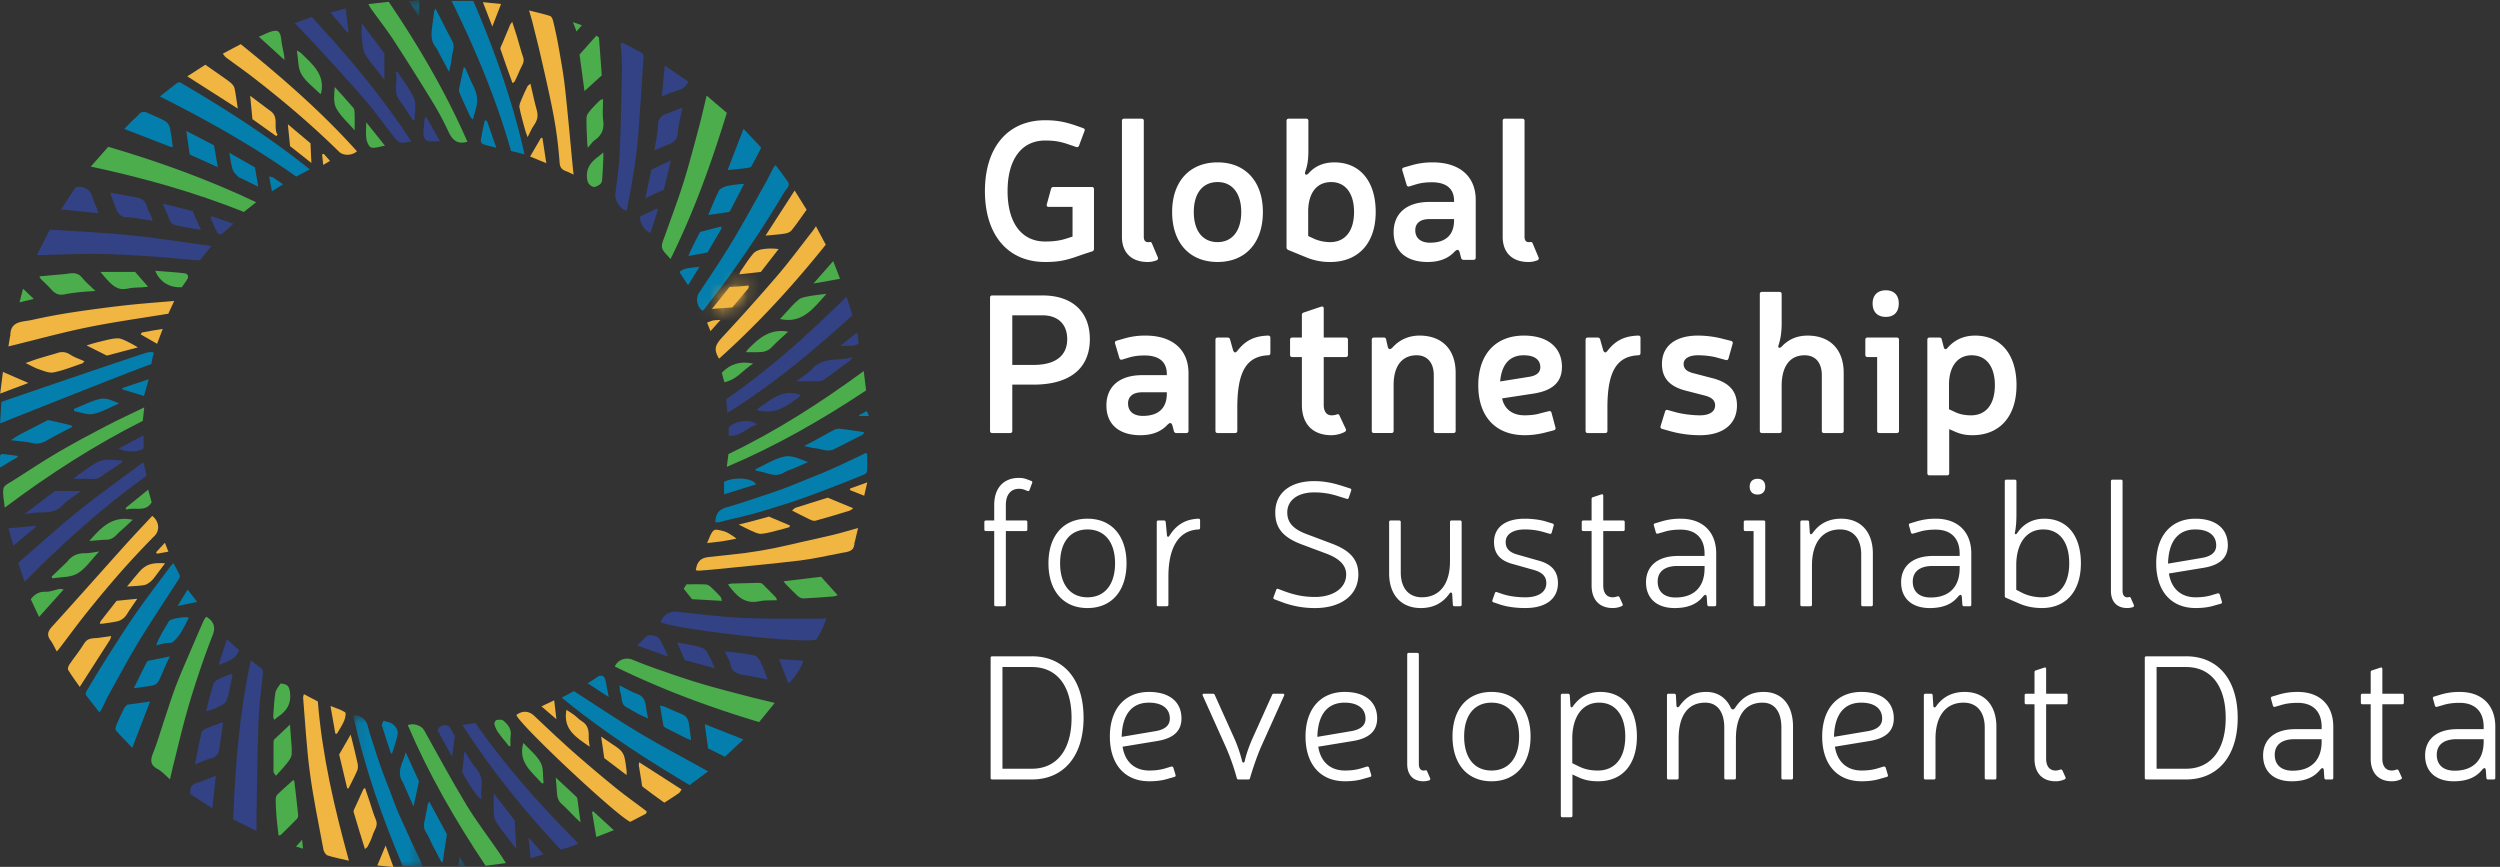 <svg xmlns="http://www.w3.org/2000/svg" xmlns:xlink="http://www.w3.org/1999/xlink" width="199" height="69" viewBox="0 0 199 69">
    <rect x="0" y="0" width="199" height="69" fill="#333333" stroke="none"/>
    <defs>
        <path id="a" d="M2.883.745c-.229.018-.459.026-.807.044L.672 2.536l1.616-.115A509 509 0 0 0 3.59.876V.672c-.247.026-.476.055-.707.073z"/>
        <path id="c" d="M.546.948h1V2.19h-1z"/>
        <path id="e" d="M.108.883h5.538V13H.108z"/>
        <path id="g" d="M.495.12h1V1h-1z"/>
    </defs>
    <g fill="none" fill-rule="evenodd">
        <path fill="#324285" d="M3.969 18.278l-1.036 2.02c.25 0 .412.001.573-.002 1.422-.032 2.843-.104 4.264-.087 1.41.017 2.82.107 4.229.198 1.228.08 2.452.207 3.678.31.09.006.224.007.27-.046.268-.31.516-.639.868-1.083-2.201-.302-4.277-.644-6.366-.857-2.112-.216-4.238-.302-6.48-.453M20.697 53.114c-.241-.149-.454-.345-.727-.557-.922 4.208-1.236 8.386-1.412 12.67l1.857.914c0-.423-.005-.732 0-1.042.048-2.536.07-5.074.158-7.61.042-1.217.189-2.43.33-3.642.035-.3.107-.54-.206-.733"/>
        <path fill="#4CAD4D" d="M55.69 9.917a169.973 169.973 0 0 1-1.008 3.7 47.634 47.634 0 0 1-.744 2.318c-.32.928-.668 1.848-.99 2.775-.114.33-.312.7-.247 1.005.066.313.406.568.671.905 1.867-3.76 3.251-7.632 4.483-11.637L56.247 7.61c-.204.85-.366 1.582-.557 2.306"/>
        <path fill="#F1B541" d="M24.19 55.254c-.031.138-.068.212-.062.282.17 1.99.273 3.99.539 5.969.274 2.054.7 4.088 1.08 6.127.033.175.186.414.334.463.52.17 1.063.267 1.693.416-1.144-4.156-2.122-8.316-2.474-12.673-.341-.181-.706-.372-1.11-.584"/>
        <path fill="#047FAD" d="M14.125 6.579l-1.397 1.1c3.826 1.919 7.46 3.972 10.85 6.376l1.087-.573c-3.289-2.618-6.754-4.842-10.347-6.933l-.193.03M13.805 44.83c-.11.116-.183.179-.24.254-.908 1.227-1.842 2.439-2.715 3.692-.82 1.175-1.583 2.389-2.352 3.597-.56.879-1.094 1.776-1.63 2.67-.045.076-.063.226-.02.287.338.454.694.896 1.069 1.373.074-.108.134-.18.175-.26.206-.406.39-.824.61-1.221.779-1.402 1.529-2.82 2.364-4.188 1.022-1.676 2.12-3.307 3.179-4.962.05-.078.09-.213.058-.287-.143-.31-.314-.61-.498-.955M61.744 13.14c-.088.106-.159.169-.2.248-.193.364-.365.741-.567 1.1-.9 1.6-1.775 3.216-2.723 4.789-.83 1.379-1.739 2.713-2.628 4.057-.269.406-.144 1.124.3 1.399.04-.034.093-.066.127-.111.665-.871 1.35-1.73 1.986-2.621a110.188 110.188 0 0 0 2.37-3.462 83.021 83.021 0 0 0 2.037-3.273c.14-.236.501-.462.25-.824-.296-.424-.61-.836-.952-1.302M45.684 55.017l-.971.515c3.215 2.633 6.585 4.826 10.184 6.96.44-.329.95-.706 1.468-1.09-1.876-1.045-3.688-1.997-5.442-3.045-1.77-1.06-3.48-2.215-5.239-3.34"/>
        <path fill="#4CAD4D" d="M37.095 64.017c-1.167-1.93-2.232-3.922-3.337-5.89-.216-.383-.855-.593-1.298-.406 1.677 3.937 3.812 7.621 6.193 11.191l1.622-.21c-.202-.31-.387-.603-.583-.889-.87-1.263-1.806-2.485-2.597-3.796M7.228 13.26c4.213.905 8.237 2.033 12.183 3.609l.979-.77c-3.83-1.821-7.737-3.228-11.773-4.413L7.228 13.26"/>
        <path fill="#324285" d="M49.557 3.405c-.043-.02-.11.005-.145.008.035.73.11 1.437.096 2.142-.04 2.234-.086 4.468-.186 6.7-.048 1.068-.21 2.131-.344 3.194-.062.497.388 1.207.884 1.317.014-.019.038-.038.042-.06.207-1.155.44-2.307.612-3.467.144-.958.245-1.923.318-2.888.15-1.948.27-3.899.391-5.85.006-.095-.049-.243-.122-.284-.508-.284-1.027-.548-1.546-.812"/>
        <path fill="#4CAD4D" d="M16.414 49.092c-.074.114-.166.225-.222.352-.318.719-.631 1.442-.939 2.167-.417.977-.852 1.949-1.233 2.94-.341.89-.622 1.803-.925 2.706-.294.876-.545 1.77-.887 2.626-.229.573-.302.99.345 1.335.35.186.624.514.977.816.111-.471.196-.854.291-1.234.327-1.305.636-2.615.993-3.912.298-1.078.634-2.147.988-3.208a59.604 59.604 0 0 1 1.131-3.132c.236-.597.106-1.105-.519-1.456"/>
        <path fill="#F1B541" d="M12.12 41.063c-.7.754-1.412 1.498-2.1 2.263-1.966 2.188-3.915 4.394-5.893 6.572-.347.381-.398.683-.094 1.092.185.252.311.548.49.87.11-.133.171-.202.227-.275.74-.968 1.458-1.954 2.222-2.903a91.073 91.073 0 0 1 2.697-3.218 72.6 72.6 0 0 1 2.644-2.82c.392-.397.403-1.102-.194-1.58M19.165 3.514c-.477.254-.938.497-1.43.757.093.112.159.23.256.303.69.514 1.4 1.006 2.082 1.532 2.413 1.86 4.735 3.827 6.907 5.965.34.336 1.03.334 1.434-.028-2.817-3.141-5.988-5.896-9.25-8.528"/>
        <path fill="#4CAD4D" d="M29.325.327c.08.142.138.266.215.375.609.849 1.255 1.673 1.825 2.547a205.267 205.267 0 0 1 3.154 5.01c.438.718.825 1.471 1.184 2.232.348.735.77 1.005 1.502.793C35.484 7.345 33.33 3.664 30.94.142l-1.615.185"/>
        <path fill="#324285" d="M57.804 31.782l.1 1.082c3.633-2.26 6.857-4.951 9.948-7.771l-.464-1.486c-3.036 3.01-6.158 5.8-9.584 8.175M59.155 49.185c-1.772-.082-3.537-.31-5.302-.49a1.184 1.184 0 0 0-1.263.82c.85.534 11.674 1.808 12.412 1.371.172-.31.335-.569.464-.845.117-.249.198-.513.316-.83-.261.022-.372.04-.484.04-2.048-.015-4.1.028-6.143-.066"/>
        <path fill="#F1B541" d="M5.67 24.876a48.507 48.507 0 0 0-3.158.598c-.728.161-1.693.057-1.689 1.238 0 .025-.02.048-.025.074l-.128.79c2.16-.528 4.218-1.096 6.304-1.523 2.104-.429 4.235-.72 6.425-1.083.121-.26.281-.61.47-1.015-1.366.12-2.627.206-3.88.348-1.444.163-2.884.353-4.319.573"/>
        <path fill="#4CAD4D" d="M55.849 54.432a71.734 71.734 0 0 1-3.095-1.018 38.775 38.775 0 0 1-2.418-.907c-.497-.209-1.162-.004-1.396.547 3.701 1.815 7.55 3.245 11.488 4.424l1.242-1.526c-.814-.199-1.519-.36-2.218-.543-1.204-.317-2.41-.625-3.603-.977"/>
        <path fill="#F1B541" d="M64.685 18.39c-.928 1.182-1.82 2.396-2.796 3.537a170.23 170.23 0 0 1-4.355 4.872c-.625.677-.741 1.005-.297 1.752 3.105-2.78 5.897-5.83 8.494-9.075l-.781-1.466c-.138.198-.196.293-.265.38M48.96 62.673a108.872 108.872 0 0 1-3.344-2.831c-1.057-.934-2.078-1.907-3.106-2.873-.41-.387-.918-.421-1.402-.058.137.67 7.948 8.008 9.06 8.508l1.247-.646c.01-.02.036-.08.075-.17-.079-.065-.138-.115-.199-.16-.778-.59-1.576-1.154-2.33-1.77"/>
        <path fill="#324285" d="M6.233 40.678c-1.647 1.327-3.207 2.76-4.784 4.129l.51 1.505c3.068-3.127 6.257-5.962 9.71-8.447-.09-.383-.164-.692-.253-1.079-1.809 1.352-3.54 2.57-5.183 3.892"/>
        <path fill="#F1B541" d="M44.964 6.909c-.125-1.12-.336-2.232-.53-3.344a32.402 32.402 0 0 0-.412-1.918c-.033-.14-.127-.34-.238-.375-.503-.163-1.023-.276-1.67-.442.11.381.195.649.263.922.25 1.001.507 2.001.733 3.008.345 1.529.705 3.056.985 4.597.217 1.186.363 2.39.451 3.593.032.442.23.576.561.696.164.058.318.144.554.253-.03-.252-.045-.362-.056-.472-.21-2.173-.399-4.348-.64-6.518"/>
        <path fill="#324285" d="M36.8 57.701c2.319 3.633 4.99 6.897 7.83 9.933.337-.099.553-.156.764-.228.205-.07.406-.157.65-.255-2.98-3.005-5.767-6.104-8.2-9.593l-1.043.143"/>
        <path fill="#F1B541" d="M64.099 43.077c-.833.187-1.661.393-2.496.56-.745.148-1.495.277-2.248.376-.994.13-1.994.217-2.99.333-.603.07-.901.388-.977 1.047.087.011.175.037.262.032.319-.019.638-.042.957-.075 2.356-.239 4.715-.452 7.064-.733 1.112-.133 2.206-.398 3.309-.603.48-.09 1.032-.09 1.03-.8 0-.024.026-.046.03-.072.085-.354.167-.709.263-1.116-.667.187-1.273.372-1.89.525-.767.189-1.543.351-2.314.526"/>
        <path fill="#047FAD" d="M35.947.074c1.91 3.881 3.57 7.838 4.731 11.942l1.072.268c-.948-4.265-2.39-8.263-4.072-12.21h-1.73zM68.908 36.062c-.26.126-.456.225-.656.317-.7.33-1.393.663-2.098.976-.594.264-1.2.501-1.802.746-.643.261-1.282.53-1.932.772-.693.255-1.393.492-2.095.722-.823.274-1.645.553-2.48.787-.603.17-.887.488-.903 1.19.096 0 .195.014.286-.004.195-.039.385-.098.578-.145.729-.178 1.464-.337 2.187-.538.87-.242 1.732-.514 2.594-.786a39.356 39.356 0 0 0 1.666-.568c.83-.304 1.656-.619 2.48-.939a79.922 79.922 0 0 0 2.045-.819c.1-.042.232-.16.237-.25.024-.455.01-.912.01-1.408l-.117-.053M11.853 28.034l-.129.026c-.308.06-11.46 3.861-11.599 3.934a.053.053 0 0 0-.02.044L.01 33.7c.29-.114 11.681-4.658 11.952-4.679l.09-.063a5.68 5.68 0 0 1 .197-.852c-.119-.134-.266-.057-.395-.072"/>
        <path fill="#4CAD4D" d="M4.703 35.953c-1.25.732-2.462 1.531-3.683 2.313-.275.174-.692.363-.742.607-.091.439.046.927.099 1.536 3.541-2.662 7.15-4.973 10.989-6.91l.116-1.07c-1.077.523-2.053.97-3.003 1.465-1.27.664-2.54 1.334-3.776 2.059"/>
        <path fill="#324285" d="M23.466 1.838c.604.636 1.144 1.184 1.66 1.751 1.33 1.462 2.676 2.91 3.965 4.407.817.95 1.537 1.983 2.313 2.967.13.165.312.353.499.39.238.046.504-.05.839-.095-2.323-3.567-5.031-6.783-7.925-9.904l-1.351.484"/>
        <path fill="#4CAD4D" d="M57.984 36.143l-.13 1.02c3.975-1.684 7.59-3.766 11.085-6.085l-.185-1.54c-3.475 2.54-6.997 4.8-10.77 6.605"/>
        <path fill="#F1B541" d="M6.707 51.209c-.359.588-.801 1.123-1.19 1.693-.078.116-.146.333-.09.426.266.442.575.855.92 1.35l.247-.383c.715-1.111 1.43-2.222 2.14-3.336.062-.097.082-.218.123-.33-.422.06-.744.115-1.067.15-.402.045-.81-.02-1.083.43"/>
        <path fill="#047FAD" d="M13.118 9.624c-.435-.243-.905-.423-1.36-.632-.267-.124-.502-.137-.711.123-.124.154-.291.272-.432.411-.235.231-.464.467-.727.734l3.703 1.434.166-.018c-.081-.54-.13-1.056-.25-1.555a.868.868 0 0 0-.39-.497M9.871 56.396c-.217.431-.419.87-.604 1.313-.055.13-.104.351-.037.428.397.462.828.894 1.3 1.39l1.414-3.685-1.821.255c-.045.052-.181.16-.252.3"/>
        <path fill="#4CAD4D" d="M23.357 62.08c-.44.397-.87.77-1.276 1.165-.09.088-.135.263-.134.397.005.458.027.917.064 1.374.04.487.105.974.163 1.497.088-.034.164-.04.206-.08.42-.411.84-.826 1.248-1.248a.396.396 0 0 0 .106-.278c-.088-.886-.19-1.77-.294-2.653-.008-.068-.06-.13-.083-.174"/>
        <path fill="#F1B541" d="M60.935 18.756c.593-.059 1.073-.086 1.546-.163.19-.029.42-.119.533-.26.414-.519.785-1.072 1.193-1.638l-.953-1.53-2.319 3.591M18.396 6.616c-.238-.206-.503-.378-.761-.561-.425-.3-.852-.596-1.29-.902l-1.435.923 4.019 2.57c-.095-.618-.155-1.12-.257-1.612-.032-.153-.153-.311-.276-.418M50.849 60.925c.068.433.138.865.213 1.297.025.142.017.343.107.413.555.434 1.133.839 1.71 1.258.414-.268.798-.5 1.162-.76.106-.073.158-.224.207-.297-1.167-.75-2.243-1.44-3.368-2.16-.02.15-.039.2-.031.249M63.336 40.416c-.11.036-.195.15-.287.226.524.265.954.494 1.394.7.143.068.33.146.466.108.914-.25 1.822-.527 2.728-.804.092-.028.166-.11.28-.19l-2.031-.84c-.897.28-1.726.533-2.55.8M41.153 2.919c-.11-.367-.234-.73-.38-1.183-.093.129-.142.177-.166.234-.209.493-.415.986-.618 1.482-.063.154-.19.34-.148.467.291.889.62 1.767.954 2.698.048-.038.15-.082.187-.157.153-.307.29-.624.426-.94.133-.307.372-.574.235-.966-.188-.536-.324-1.091-.49-1.635M29.43 63.828l-.372-1.108c-.075.052-.116.065-.128.09-.217.467-.434.936-.644 1.407-.06.138-.168.307-.134.427.275.961.58 1.913.897 2.94.084-.077.182-.13.222-.21.144-.294.302-.589.394-.9.118-.398.464-.739.255-1.225-.198-.459-.33-.944-.49-1.421"/>
        <path fill="#047FAD" d="M57.918 13.54c.51-.053.956-.092 1.399-.151.169-.022.419-.034.483-.14.294-.486.535-1.004.79-1.501l-1.406-1.493-1.266 3.286M5.627 33.847a85.534 85.534 0 0 0-1.737-.395.29.29 0 0 0-.173.036c-.731.374-1.461.747-2.187 1.129-.195.103-.372.237-.657.422.679.087 1.202.104 1.698.231.488.126.855-.031 1.255-.263.617-.36 1.26-.675 1.947-1.036-.04-.033-.084-.109-.146-.124"/>
        <path fill="#324285" d="M11.68 16.405c-.128-.507-.496-.635-.927-.713l-1.967-.357c.078.24.136.48.233.706.236.55.301 1.263 1.153 1.26a3.82 3.82 0 0 1 .593.053c.44.066.878.143 1.368.224-.02-.12-.019-.194-.046-.255-.136-.307-.326-.598-.407-.918M60.123 52.2c-.585-.162-1.203-.208-1.81-.29-.184-.024-.37-.022-.608-.034.17.39.38.72.456 1.079.114.525.483.661.913.755.177.037.36.048.538.081.46.089.92.183 1.492.298-.188-.488-.315-.885-.496-1.256-.118-.239-.278-.575-.485-.633M16.024 58.368c-.181.796-.33 1.6-.503 2.481.46-.176.86-.376 1.287-.482.576-.144.628-.576.689-1.035.069-.514.154-1.026.228-1.537.015-.102.01-.205.016-.307-.497.184-.958.337-1.401.529-.134.059-.285.214-.316.351"/>
        <path fill="#047FAD" d="M34.037 64.08c-.072.364-.118.735-.204 1.096-.088.368-.161.708.076 1.065.203.307.332.662.501.99.239.467.483.928.725 1.39.034-.001.068-.003.101-.006l.334-2.21-1.405-2.606c-.058.125-.111.199-.128.28M35.035 1.405l-.379-.729c-.055.136-.088.187-.095.241-.054.384-.102.77-.154 1.153-.08.604-.142 1.198.298 1.72.141.166.216.388.321.584l.721 1.346c.086-.424.187-.738.203-1.055.022-.46.317-.904.057-1.383-.337-.619-.65-1.25-.972-1.877"/>
        <path fill="#324285" d="M52.37 9.97c-.01.63-.169 1.258-.277 1.985.26-.107.454-.18.642-.266.533-.24 1.183-.303 1.224-1.137.032-.637.226-1.266.368-1.998-.4.16-.686.296-.986.39-.519.165-.959.329-.971 1.026"/>
        <path fill="#047FAD" d="M56.362 59.573l1.342.663 1.474-1.376-3.08-1.216.264 1.93"/>
        <path fill="#4CAD4D" d="M62.369 46.27c.083.107.125.176.178.23.318.32.628.645.962.946.112.1.287.195.429.19.805-.036 1.609-.099 2.413-.16.099-.007.195-.055.33-.095l-1.325-1.47-2.987.358"/>
        <path fill="#324285" d="M28.864 3.542c.04.29.085.61.238.846.342.526.751 1.008 1.136 1.507.097.127.203.25.36.442v-2.08c-.57-.768-1.182-1.588-1.792-2.407a7.245 7.245 0 0 0 .058 1.692"/>
        <path fill="#4CAD4D" d="M47.471 2.834l-1.339 1.508c.13.952.256 1.887.394 2.908L47.9 6l-.22-3.01-.208-.156M6.554 22.124c-.3-.387-.66-.42-1.08-.35-.093.016-.188.03-.283.039l-2.054.185c.046.085.067.164.117.214.258.263.543.5.78.779.29.336.597.545 1.07.446.43-.09.87-.14 1.308-.19.346-.038.695-.05 1.187-.085-.418-.408-.775-.69-1.045-1.038M60.686 46.477c-.074-.069-.225-.084-.339-.082-.709.012-1.418.032-2.126.057-.089.004-.176.047-.272.075.644.87 1.292 1.596 2.494 1.33.44-.097.907-.054 1.402-.076-.035-.099-.04-.175-.08-.217-.354-.367-.708-.736-1.079-1.087M23.081 57.678c-.462.434-.854.797-1.238 1.169-.05.046-.069.143-.07.216-.006.793-.01 1.586-.003 2.379 0 .058.07.116.197.31.349-.396.657-.715.925-1.062.148-.191.31-.425.326-.65.032-.442-.032-.891-.06-1.34-.018-.303-.045-.606-.077-1.022"/>
        <path fill="#324285" d="M7.345 15.648a1.05 1.05 0 0 0-1.33-.736L4.857 16.67l2.973.305c-.055-.178-.082-.286-.122-.39-.12-.312-.28-.614-.364-.936M67.277 28.556c-.916.111-1.886-.013-2.613.796-.331.368-.792.621-1.283.994.695 0 1.279.008 1.862-.007a.716.716 0 0 0 .38-.136c.698-.506 1.389-1.023 2.079-1.541.049-.036.076-.102.165-.227l-.338.067c-.084.018-.167.043-.252.054M1.935 40.928c.342-.046.538-.07.732-.098.792-.113 1.647.109 2.314-.602.399-.424.926-.728 1.468-1.14h-2.08c-.81.61-1.575 1.19-2.434 1.84"/>
        <path fill="#047FAD" d="M57.79 14.832c-.209.059-.477.179-.563.35-.31.602-.55 1.238-.85 1.932.578-.083 1.118-.157 1.655-.245.05-.008.09-.1.123-.16.349-.667.694-1.336 1.073-2.067-.159.006-.276.003-.394.019-.35.049-.707.076-1.045.17"/>
        <path fill="#324285" d="M39.306 63.151c0 .657-.02 1.185.01 1.71.013.217.097.457.22.637.345.506.727.986 1.095 1.476.133.178.272.353.467.607l-.127-2.274c-.5-.645-1.053-1.363-1.665-2.156"/>
        <path fill="#047FAD" d="M14.834 10.428L15.1 12.3c.698.314 1.427.64 2.236 1.005l-.299-1.736-2.202-1.142M11.642 52.77c-.252.497-.493 1-.739 1.5l-.248.51c.591-.085 1.088-.13 1.574-.237.155-.034.329-.194.404-.342.222-.435.396-.895.593-1.342.074-.17.16-.333.294-.608-.649.13-1.175.23-1.698.344-.071.016-.143.103-.18.174M54.305 56.862c-.474-.189-.935-.41-1.403-.61-.09-.039-.192-.048-.364-.087.1.597.177 1.096.272 1.593.013.07.102.142.173.18.537.277 1.077.546 1.618.814.127.062.264.104.414.163-.059-.45-.112-.834-.16-1.218-.049-.367-.163-.679-.55-.835"/>
        <path fill="#F1B541" d="M4.606 28.086c-.518.158-1.039.3-1.556.459-.309.096-.613.213-1.014.353.424.204.734.389 1.068.5.378.125.807.317 1.166.245.771-.155 1.511-.46 2.262-.71.064-.021.111-.098.192-.174-.415-.19-.806-.317-1.139-.532a1.086 1.086 0 0 0-.979-.141"/>
        <path fill="#047FAD" d="M66.41 34.214c-.497.254-.979.532-1.468.798-.273.149-.55.29-.934.494.381.076.647.155.917.18.486.045.966.317 1.463.069.756-.377 1.511-.758 2.261-1.146.063-.033.093-.127.15-.208-.685-.1-1.314-.2-1.948-.274a.81.81 0 0 0-.442.087"/>
        <path fill="#324285" d="M18.27 53.684c-.321.13-.647.255-.953.418-.14.074-.297.213-.34.354-.206.69-.377 1.39-.583 2.166.292-.092.553-.138.779-.256.307-.16.748-.315.847-.578.249-.66.337-1.38.496-2.108-.1 0-.181-.022-.245.004"/>
        <path fill="#F1B541" d="M27.991 58.787l-.08-.316-.914 1.587c.215.903.43 1.8.642 2.7h.104c.235-.476.49-.945.695-1.432.07-.168.064-.393.024-.578-.142-.656-.312-1.307-.47-1.961"/>
        <path fill="#4CAD4D" d="M63.575 23.85c-.39.308-.708.707-1.053 1.071-.166.174-.325.352-.437.472 1.775.4 2.661-.844 3.701-2.005-.517.068-.947.105-1.369.185-.29.056-.625.103-.842.276"/>
        <path fill="#F1B541" d="M42.222 6.656c-.113.104-.203.153-.239.227-.167.338-.33.678-.47 1.027-.083.206-.2.447-.163.645.114.61.292 1.206.453 1.805.043.163.111.318.197.558.198-.382.317-.689.502-.948.266-.37.356-.733.23-1.184-.19-.677-.33-1.369-.51-2.13"/>
        <path fill="#4CAD4D" d="M5.345 44.713c-.036.048-.085.085-.129.127l-1.11 1.063c.022.046.044.09.068.134.672-.115 1.445-.061 1.991-.387.654-.391 1.114-1.106 1.728-1.755-.452.062-.775.148-1.095.14-.609-.013-1.09.193-1.453.678"/>
        <path fill="#324285" d="M12.931 16.2c.22.492.424.857.542 1.248.12.387.421.464.725.53.578.125 1.164.211 1.801.323l-.664-1.497-2.404-.604"/>
        <path fill="#047FAD" d="M62.47 36.34c-.82.169-1.574.662-2.356 1.018l.063.105c.256.059.517.103.767.18.507.159.997.279 1.497-.05.211-.138.472-.198.71-.298.391-.168.782-.34 1.174-.51-.619-.235-1.283-.562-1.855-.445M32.028 62.2c.085.138.14.294.205.443l.686 1.562c.157-.73.29-1.348.43-2.006l-1.058-2.324c-.164.78-.765 1.496-.263 2.324M37.509 6.493l-.497-1.117a3.658 3.658 0 0 1-.107.005c-.124.578-.256 1.154-.365 1.734-.021.116.028.257.078.372.264.598.537 1.194.813 1.787.037.078.115.138.208.246.129-.484.27-.878.329-1.283a2.125 2.125 0 0 0-.074-.845c-.087-.311-.252-.601-.385-.899"/>
        <path fill="#F1B541" d="M21.556 8.854c-.527-.388-1.047-.785-1.642-1.23.067.693.12 1.24.178 1.858l1.895 1.351c.036-.037.071-.074.108-.11-.366-.575.134-1.374-.539-1.869M60.604 19.853c-.235.045-.507.167-.656.345-.36.427-.66.905-.98 1.367-.05.071-.072.163-.117.273a848.69 848.69 0 0 0 1.714-.192l1.413-1.82a4.316 4.316 0 0 0-1.374.027"/>
        <path fill="#324285" d="M15.164 63.22l1.74 1.124.275-2.602c-.532.209-.964.42-1.42.549-.496.14-.68.36-.595.93M8.03 36.68c-.583.19-1.084.638-1.613.983-.184.122-.347.275-.575.456.537 0 .975-.026 1.408.008.39.03.702-.072.985-.333.126-.114.284-.194.43-.29l1.06-.7a8.372 8.372 0 0 1-.01-.158c-.565 0-1.174-.13-1.685.035M36.973 59.795c-.064.61-.12 1.127-.176 1.667.675 1.254 1.31 2.13 1.515 2.128 0-.267-.026-.536.005-.8.072-.603.017-1.143-.42-1.636-.336-.38-.58-.844-.924-1.36"/>
        <path fill="#047FAD" d="M55.775 18.452c-.06.016-.104.113-.139.181-.21.412-.418.825-.623 1.24-.074.151-.136.308-.222.502.538-.095 1.005-.174 1.47-.264.048-.01.096-.075.125-.125.355-.608.707-1.217 1.06-1.826a6.548 6.548 0 0 0-.056-.122c-.539.136-1.079.268-1.615.414"/>
        <path fill="#324285" d="M31.64 5.706a6.626 6.626 0 0 0-.133.04c.178.73-.236 1.504.272 2.213.38.53.732 1.08 1.096 1.62L33 9.54c0-.561.161-1.188-.036-1.67-.317-.772-.87-1.446-1.325-2.163"/>
        <path fill="#4CAD4D" d="M7.993 21.644c.201.24.305.371.418.495.466.514.917 1.027 1.743.833.382-.09.79-.072 1.187-.104.113-.01.226-.023.444-.045l-1.032-1.179h-2.76z"/>
        <path fill="#047FAD" d="M13.444 49.45c-.356.614-.764 1.209-1.011 1.92.327-.079.549-.143.773-.185.176-.031.408.031.524-.063.247-.198.467-.448.637-.717.25-.393.447-.822.665-1.234-.213-.129-1.463.063-1.588.279M50.702 55.23c-.47-.159-.9-.435-1.38-.676.018.215-.007.402.055.553.163.401-.003.94.51 1.2.31.158.6.357.91.52.244.128.503.227.79.357-.055-.284-.105-.492-.135-.702-.072-.524-.107-1.036-.75-1.253M18.25 12.162c.106.553.15.968.276 1.357.067.207.267.376.427.543.072.076.194.104.294.154l1.31.648-.264-1.54-2.043-1.162"/>
        <path fill="#4CAD4D" d="M56.583 46.726c-.107-.098-.26-.197-.396-.204-.492-.025-.986-.01-1.542-.01-.065.102-.14.22-.222.352l.667.831 2.376.132c-.042-.123-.05-.25-.117-.326a11.202 11.202 0 0 0-.766-.775M7.11 43.062c.49-.037.946-.09 1.402-.102.522-.013.768-.427 1.102-.712.335-.288.652-.596.952-.872-1.655-.36-2.551.666-3.456 1.686M48.002 7.884c-.133.054-.206.063-.247.104-.254.253-.516.502-.746.778-.14.167-.313.377-.319.573-.02.664.025 1.33.05 1.995.003.096.02.192.048.425.24-.264.378-.48.571-.617.541-.383.742-.863.658-1.53-.069-.542-.015-1.1-.015-1.728"/>
        <path fill="#324285" d="M52.68 7.662c.267-.104.492-.199.72-.282.32-.117.66-.194.957-.353.173-.093.279-.312.453-.519l-1.892-1.29-.237 2.444"/>
        <path fill="#4CAD4D" d="M3.63 47.103c-.54-.025-.884.213-1.182.592l.661 1.413c.68-.757 1.3-1.45 1.963-2.192-.159-.016-.262-.05-.354-.034-.365.072-.73.24-1.089.221M28.128 8.587c-.48-.564-.984-1.11-1.48-1.66-.041.569-.135 1.21.11 1.674.339.64.932 1.145 1.474 1.776 0-.524.009-.935-.004-1.346-.005-.15-.012-.34-.1-.444M59.55 27.789c-.063.065-.107.149-.174.245.357 0 .632-.002.908 0 .43.004.822-.05 1.149-.4.413-.442.88-.834 1.305-1.231-1.396-.277-2.322.49-3.188 1.386M22.331 54.408c-.131.223-.363.458-.408.726-.107.627-.126 1.269-.173 1.906-.005.071.042.146.079.262.125-.105.203-.184.294-.244.698-.463 1.086-1.05.96-1.946-.064-.458-.165-.665-.752-.704"/>
        <path fill="#F1B541" d="M22.912 9.89l.178 1.742 1.697 1.34-.071-1.565-1.804-1.516M46.309 57.405c-.226-.137-.408-.346-.623-.506-.206-.152-.426-.282-.596-.393-.3 1.552.768 2.186 1.847 2.933-.033-.316-.085-.543-.076-.766.02-.518-.057-.969-.552-1.268M61.124 41.145c-.458.125-.915.251-1.374.373-.27.071-.542.135-.951.235.426.213.722.38 1.035.511.25.106.528.25.78.228.46-.039.913-.185 1.366-.295.288-.069.57-.156.857-.236l.038-.137c-.56-.237-1.12-.473-1.68-.705-.017-.007-.047.02-.071.026M11.096 45.503c-.31.35-.599.72-.985 1.185.553-.041.976-.04 1.383-.117.205-.038.402-.195.564-.34.171-.155.298-.357.44-.541.206-.27.41-.541.643-.852-1.062-.067-1.535.088-2.045.665M58.076 22.841c.347-.019.578-.026.808-.044.23-.018.46-.047.706-.073v.204c-.457.543-.872 1.037-1.302 1.545l-1.616.115 1.404-1.747"/>
        <g transform="translate(56 22.052)">
            <mask id="b" fill="#fff">
                <use xlink:href="#a"/>
            </mask>
            <path fill="#F1B541" d="M-.858 4.066H5.12V-.858H-.858z" mask="url(#b)"/>
        </g>
        <g>
            <path fill="#4CAD4D" d="M47.578 12.503c-.568.42-.93.903-.851 1.688.039.391.21.581.493.682.135.048.362-.083.515-.183a.488.488 0 0 0 .19-.33c.048-.57.07-1.142.098-1.712.006-.14 0-.28 0-.515-.19.16-.312.272-.445.37"/>
            <path fill="#324285" d="M51.367 15.773l1.475-.677c.19-.77.364-1.484.571-2.328l-1.568.732-.478 2.273"/>
            <path fill="#F1B541" d="M9.354 26.93c-.526.017-1.05.186-1.57.305-.254.058-.502.145-.896.261.603.303 1.097.552 1.613.81.796-.212 1.586-.42 2.476-.655-.277-.158-.46-.283-.657-.37-.317-.139-.648-.363-.966-.351"/>
            <path fill="#324285" d="M55.966 51.601c-.618-.247-1.311-.307-2.067-.463l.603 1.401c.67.184 1.467.403 2.377.651-.12-.292-.176-.5-.282-.679-.19-.323-.343-.795-.631-.91"/>
            <path fill="#4CAD4D" d="M23.959 4.22c-.06-.058-.144-.09-.328-.204.12.713.075 1.396.36 1.888.346.6.968 1.043 1.476 1.548.024.023.092.003.086.003.362-1.524-.688-2.343-1.594-3.234M45.903 63.45c-.534-.512-1.08-1.011-1.665-1.552.036.434.076.813.093 1.193.017.356.099.66.388.915.39.341.739.73 1.106 1.097.099.099.205.192.386.361-.088-.66-.158-1.203-.234-1.746-.013-.093-.016-.213-.074-.268M14.66 21.75c-.752-.089-1.51-.13-2.303-.194.341.876 1.158 1.374 2.122 1.306l.397-.584c.192-.285.081-.494-.217-.529"/>
            <path fill="#F1B541" d="M49.703 60.27a1.222 1.222 0 0 0-.322-.56c-.243-.228-.539-.399-.815-.59-.219-.154-.442-.3-.715-.486l.248 1.711 1.778 1.35c0-.178.011-.266-.002-.352-.05-.359-.081-.724-.172-1.073M9.21 47.915c-.397.507-.794 1.013-1.187 1.52-.036.049-.045.117-.085.224.153-.013.253-.015.351-.03.367-.056.74-.093 1.1-.185.187-.047.376-.167.516-.303.158-.153.26-.361.385-.545l.635-.934c-.613.06-1.12.109-1.627.164-.033.004-.063.056-.089.089"/>
            <path fill="#4CAD4D" d="M41.658 59.139c-.447 1.553.686 2.302 1.483 3.224l.123-.03c-.064-.55.02-1.18-.227-1.63-.333-.604-.922-1.066-1.379-1.565"/>
            <path fill="#324285" d="M62.74 54.369c.305-.054 1.255-1.531 1.18-1.777l-1.905-.131.725 1.908M51.506 50.62c-.23.193-.436.414-.793.759.868.31 1.618.58 2.474.887-.249-.523-.433-.964-.665-1.378-.159-.283-.813-.438-1.016-.268M60.444 32.437c-.07.05-.123.128-.208.217 1.27.264 1.89.064 3.39-1.069.055-.042.083-.124.102-.154-1.364-.5-2.299.332-3.284 1.006"/>
            <path fill="#047FAD" d="M57.638 38.35v.996l2.551-.794c-.325-.506-1.649-.63-2.55-.203"/>
            <path fill="#4CAD4D" d="M57.456 29.67c.06.218.125.465.203.753.991-.194 1.483-.98 2.295-1.483-1.02-.22-1.825.03-2.498.73"/>
            <path fill="#047FAD" d="M30.872 57.468c-.1-.018-.197-.057-.34-.1-.05.13-.163.273-.134.372.224.75.479 1.492.724 2.236l.09-.008c.15-.5.341-.993.44-1.503.084-.445-.332-.918-.78-.997"/>
            <path fill="#324285" d="M34.83 58.147l1.153 2.085.219-1.64c-.136-.242-.255-.48-.398-.706-.211-.33-.919-.137-.974.261"/>
            <path fill="#F1B541" d="M.015 31.33c.766-.29 1.45-.547 2.242-.845l-2.024-.879a683.94 683.94 0 0 1-.218 1.723"/>
            <path fill="#324285" d="M.67 42.054l.397 1.38 1.78-1.49-.035-.09c-.701.065-1.401.132-2.141.2"/>
            <path fill="#4CAD4D" d="M9.992 40.44l.085.127c.646-.233 1.477.25 1.997-.578l-.28-1.012-1.802 1.462"/>
            <path fill="#324285" d="M17.393 52.924c1.155-.401 1.363-.551 1.644-1.165-.309-.278-.627-.568-.977-.884l-.667 2.049"/>
            <path fill="#4CAD4D" d="M64.748 22.57l2.119-.379-.543-1.409-1.576 1.788M47.13 64.641c.107.64.213 1.28.332 1.984l1.395-.543-1.64-1.505a3.355 3.355 0 0 1-.088.064M22.395 3.195c-.039-.346-.105-.767-.477-.745-.419.025-.826.285-1.315.47l2.041 1.857c-.02-.238-.022-.328-.038-.416-.07-.39-.167-.774-.21-1.166M29.168 11.065c.042.251.21.635.388.677.307.073.666-.074 1.087-.143l-1.492-1.866c0 .54-.048.945.017 1.332"/>
            <path fill="#F1B541" d="M26.307 56.194l.385 2.201c.042.004.085.01.127.013.193-.338.417-.664.57-1.02.091-.214.175-.626.085-.687-.327-.22-.729-.329-1.167-.507"/>
            <path fill="#324285" d="M11.43 35.665v-1.021L9.446 35.7c.604.349 1.713.294 1.984-.035M33.813 9.374c-.042.46-.117.923-.11 1.383.003.163.175.428.317.464.291.072.613.02 1.003.02l-1.09-1.921-.12.054"/>
            <path fill="#047FAD" d="M47.484 53.928c-.193.151-.414.269-.713.46.53.345 1.05.681 1.685 1.093l-.257-1.31c-.08-.413-.38-.508-.715-.242"/>
            <path fill="#324285" d="M16.784 17.39c.162.389.326.778.52 1.15.04.074.267.143.322.1.304-.23.582-.496.956-.828l-1.766-.61c-.008.04-.056.13-.032.189"/>
            <path fill="#4CAD4D" d="M40.064 57.358c-.117-.097-.369-.078-.543-.04-.08.017-.194.225-.17.314.058.23.154.461.291.653.277.39.59.756.89 1.131l.107-.058c0-.253-.034-.512.007-.757.095-.559-.207-.93-.582-1.243"/>
            <path fill="#F1B541" d="M39.188 2.111l.696-1.794-1.446-.144.75 1.938"/>
            <path fill="#324285" d="M58.006 34.04v.638c.92.115 1.468-.67 2.247-.889-.437-.474-1.797-.303-2.247.25"/>
            <path fill="#F1B541" d="M43.07 10.96l-.874 1.501 1.29.53-.305-1.996-.11-.035"/>
            <path fill="#324285" d="M50.97 17.223c-.109.473.347 1.15.808 1.32l.591-1.848-.088-.091c-.458.215-.916.433-1.312.62"/>
            <path fill="#047FAD" d="M54.417 22.166c.1.157.204.311.354.54l.919-1.482c-.614.131-1.17.028-1.604.42l.33.522"/>
            <path fill="#F1B541" d="M57.66 42.3c-.28-.08-.697-.208-.85-.076-.254.215-.34.622-.526 1.004.5-.058.858-.09 1.215-.143.351-.053.7-.128 1.123-.207-.14-.105-.218-.18-.309-.23-.213-.125-.42-.284-.653-.348"/>
            <path fill="#047FAD" d="M38.582 9.597c-.108.517-.227 1.032-.313 1.553-.017.098.072.287.155.317.312.113.642.178 1.084.292L38.754 9.6l-.172-.003"/>
            <path fill="#F1B541" d="M11.197 26.617l1.308.751.448-1.189c-.636.107-1.135.186-1.63.282-.057.01-.096.116-.126.156M30.034 68.891l1.285.124-.624-1.709c-.244.584-.433 1.041-.661 1.585"/>
            <path fill="#047FAD" d="M9.724 30.985l1.736.534.38-1.333-2.093.702-.023.097"/>
            <path fill="#324285" d="M26.306.996l1.347 1.597.096-.043L27.52.672l-1.215.324M42.24 68.314c.36-.109.662-.2 1.023-.312l-1.195-1.35.173 1.662"/>
            <path fill="#047FAD" d="M14.142 48.228l1.553-.314-.761-.987-.792 1.301"/>
            <path fill="#324285" d="M66.88 27.524c.414 0 .726.02 1.033-.008.153-.014.421-.111.425-.18.013-.268-.06-.54-.109-.866l-1.349 1.054"/>
            <path fill="#F1B541" d="M43.099 56.225c.444.384.774.67 1.19 1.028l-.175-1.508-1.015.48M67.665 39.014c.372.146.724.288 1.125.448l.246-1.065-1.371.489v.127z"/>
            <path fill="#047FAD" d="M21.426 14.053l.22 1.175.88-.562-.838-.57a12.036 12.036 0 0 0-.262-.043"/>
            <path fill="#4CAD4D" d="M1.553 24.067l1.133-.275-.852-.81-.281 1.085"/>
            <path fill="#047FAD" d="M.178 36.137c-.054-.005-.166.076-.168.122-.016.282-.008.566-.008.956l1.428-.85c-.043-.048-.057-.081-.075-.083-.39-.053-.783-.108-1.177-.145"/>
            <path fill="#F1B541" d="M12.422 43.962l.077.113.904-.162-.276-.71-.705.759"/>
            <g transform="translate(32 -.948)">
                <mask id="d" fill="#fff">
                    <use xlink:href="#c"/>
                </mask>
                <path fill="#047FAD" d="M1.29 2.19l.085-.059V.947l-.829.1.744 1.143" mask="url(#d)"/>
            </g>
            <path fill="#F1B541" d="M56.283 25.681l.273.678.8-.896c-.28.02-.448.013-.606.048-.16.037-.312.113-.467.17M25.638 12.291l.089.835.542-.315-.493-.563-.138.043"/>
            <path fill="#4CAD4D" d="M45.892 2.503c.158-.184.265-.306.426-.49-.244-.088-.42-.15-.713-.253l.287.743M23.562 67.387l.557.166-.071-.708-.486.542"/>
            <path fill="#047FAD" d="M68.39 33.043l.011.073h.77a50.527 50.527 0 0 0-.178-.398l-.604.325"/>
            <g transform="translate(28 56.052)">
                <mask id="f" fill="#fff">
                    <use xlink:href="#e"/>
                </mask>
                <path fill="#047FAD" d="M4.707 10.857c-.191-.407-.372-.82-.557-1.23-.175-.387-.36-.771-.521-1.164-.178-.432-.334-.873-.501-1.31-.264-.692-.538-1.383-.791-2.08-.184-.507-.348-1.022-.512-1.535-.195-.61-.408-1.215-.56-1.835C1.144 1.207.589.779.108.906c.913 4.12 2.3 8.086 3.942 11.96l1.596.135c-.069-.22-.104-.381-.171-.528-.25-.541-.515-1.075-.768-1.616" mask="url(#f)"/>
            </g>
            <path fill="#047FAD" d="M8.013 31.744c-.731.15-1.417.525-2.122.806l.01.174c.514.086 1.06.326 1.534.224.709-.153 1.367-.545 2.047-.836-.5-.207-1.02-.46-1.47-.368"/>
            <g transform="translate(36 68.052)">
                <mask id="h" fill="#fff">
                    <use xlink:href="#g"/>
                </mask>
                <path fill="#047FAD" d="M.495.863l.582.104L.57.12C.54.408.52.598.495.863" mask="url(#h)"/>
            </g>
            <path fill="#FFF" d="M87.082 19.805c0 .109-.047.172-.141.204l-.675.219-.767.266c-.831.267-1.364.361-2.304.361-2.992 0-4.795-2.178-4.795-5.642 0-3.463 1.802-5.641 4.794-5.641.879 0 1.474.109 2.305.376l.72.251c.11.047.157.125.11.219l-.438 1.176c-.047.109-.126.14-.22.109l-.69-.235c-.61-.204-1.08-.282-1.786-.282-1.88 0-2.992 1.504-2.992 4.027s1.111 4.012 2.992 4.012c.658 0 1.176-.063 1.74-.251l.439-.141v-2.366h-1.896c-.126 0-.188-.079-.157-.188l.344-1.254c.031-.094.094-.141.204-.141h3.04c.11 0 .172.063.172.172v4.749zM91.046 18.849c0 .267.11.423.313.423h.11c.11-.016.172-.016.22.094l.47 1.113c.047.109.015.188-.079.235a1.905 1.905 0 0 1-.72.141c-1.286 0-2.054-.736-2.054-2.006v-9.23c0-.11.063-.172.173-.172h1.395c.11 0 .172.062.172.172v9.23zM95.026 16.874c0 1.504.706 2.398 1.896 2.398 1.16 0 1.881-.894 1.881-2.398 0-1.489-.72-2.382-1.88-2.382-1.19 0-1.897.893-1.897 2.382m5.5 0c0 2.445-1.378 3.98-3.604 3.98-2.24 0-3.62-1.535-3.62-3.98 0-2.413 1.38-3.949 3.62-3.949 2.226 0 3.604 1.536 3.604 3.95M104.602 19.006c.344.157.813.267 1.284.267 1.192 0 1.897-.894 1.897-2.398 0-1.49-.69-2.382-1.817-2.382-1.255 0-1.834 1.003-1.834 2.335v1.959l.47.219zm-.455-7.1c0 .753-.047 1.192-.25 1.756-.079.219.061.329.25.157.485-.564 1.16-.893 2.069-.893 2.053 0 3.29 1.52 3.29 3.949 0 2.46-1.362 3.98-3.62 3.98a4.872 4.872 0 0 1-1.959-.391l-1.379-.565c-.093-.047-.14-.11-.14-.204V9.619c0-.11.063-.172.172-.172h1.395c.109 0 .172.062.172.172v2.288zM113.784 17.439c-.768 0-1.128.36-1.128.893 0 .61.423.987 1.175.987 1.238 0 1.912-.611 1.912-1.771v-.11h-1.959zm-1.44-4.278a5.834 5.834 0 0 1 1.707-.235c2.116 0 3.417 1.096 3.417 2.992v4.592c0 .11-.064.173-.173.173h-.784c-.11 0-.172-.047-.204-.141l-.125-.486c-.094-.22-.188-.22-.392-.032-.485.533-1.19.83-2.147.83-1.74 0-2.71-.892-2.71-2.365 0-1.473 1.002-2.414 2.851-2.414h1.96v-.094c0-.956-.612-1.473-1.772-1.473-.454 0-.846.047-1.222.157l-.564.172c-.11.032-.188-.015-.219-.125l-.345-1.16c-.03-.11.016-.188.125-.22l.596-.171zM121.354 18.849c0 .267.11.423.312.423h.11c.11-.016.173-.016.221.094l.468 1.113c.048.109.016.188-.078.235a1.901 1.901 0 0 1-.72.141c-1.286 0-2.053-.736-2.053-2.006v-9.23c0-.11.062-.172.172-.172h1.395c.11 0 .173.062.173.172v9.23zM80.578 29.048h1.692c1.755 0 2.68-.737 2.68-2.053 0-1.19-.736-1.896-1.975-1.896h-2.397v3.95zm2.397-5.532c2.382 0 3.777 1.301 3.777 3.48 0 2.318-1.583 3.62-4.482 3.62h-1.692v3.682c0 .11-.063.172-.172.172h-1.427c-.109 0-.172-.063-.172-.172V23.69c0-.11.063-.173.172-.173h3.996zM90.921 31.226c-.768 0-1.128.36-1.128.893 0 .611.422.987 1.175.987 1.238 0 1.911-.61 1.911-1.77v-.11h-1.958zm-1.442-4.278a5.839 5.839 0 0 1 1.708-.235c2.116 0 3.417 1.096 3.417 2.993v4.591c0 .11-.063.173-.173.173h-.783c-.11 0-.173-.047-.204-.14l-.126-.487c-.094-.22-.188-.22-.39-.032-.487.533-1.192.831-2.148.831-1.74 0-2.71-.893-2.71-2.366s1.002-2.414 2.851-2.414h1.958v-.094c0-.956-.61-1.473-1.77-1.473-.455 0-.846.047-1.223.157l-.564.172c-.109.032-.188-.015-.219-.125l-.345-1.16c-.03-.109.016-.188.125-.219l.596-.172zM101.122 28.108c0 .11-.062.172-.172.172-1.708.078-2.46 1.27-2.46 4.153v1.865c0 .11-.063.172-.172.172h-1.395c-.11 0-.173-.062-.173-.172v-7.255c0-.11.063-.173.173-.173h.783c.11 0 .173.047.204.14l.251.894c.094.173.172.204.314.047.626-.815 1.332-1.206 2.475-1.238.11 0 .172.063.172.173v1.222zM107.124 26.87c.11 0 .173.062.173.172v1.207c0 .109-.063.172-.173.172h-1.755v3.808c0 .533.235.83.612.83.14 0 .282-.015.407-.062.11-.047.188-.031.235.079l.5 1.065c.049.094.018.172-.077.235-.281.157-.69.266-1.065.266-1.49 0-2.351-.893-2.351-2.413V28.42h-.768c-.11 0-.173-.063-.173-.172v-1.207c0-.11.063-.172.173-.172h.768v-1.802c0-.094.047-.157.14-.188l1.396-.47c.125-.032.203.015.203.14v2.32h1.755zM110.478 27.653c.095.188.188.172.36.016.612-.69 1.395-.956 2.162-.956 1.788 0 2.87 1.112 2.87 2.961v4.624c0 .11-.064.172-.174.172h-1.395c-.109 0-.172-.063-.172-.172v-4.436c0-.986-.517-1.582-1.363-1.582-1.16 0-1.834.846-1.834 2.366v3.652c0 .11-.062.172-.172.172h-1.394c-.11 0-.173-.063-.173-.172v-7.256c0-.11.063-.172.173-.172h.783c.11 0 .172.047.187.156l.142.627zM121.762 29.988c.548-.094.847-.345.847-.752 0-.627-.487-.956-1.332-.956-1.036 0-1.741.643-1.866 2.084l2.35-.376zm1.206 4.451a6.571 6.571 0 0 1-1.598.203c-2.367 0-3.7-1.535-3.7-3.965 0-2.444 1.349-3.964 3.638-3.964 1.88 0 3.023.94 3.023 2.491 0 1.207-.736 1.897-2.302 2.132l-2.461.376c.172.83.798 1.348 1.787 1.348.438 0 .908-.048 1.237-.157l.69-.172c.11-.032.188.015.219.125l.314 1.175c.03.11-.016.188-.126.22l-.721.188zM130.583 28.108c0 .11-.062.172-.172.172-1.708.078-2.46 1.27-2.46 4.153v1.865c0 .11-.063.172-.173.172h-1.394c-.11 0-.172-.062-.172-.172v-7.255c0-.11.062-.173.172-.173h.783c.11 0 .173.047.204.14l.25.894c.095.173.173.204.315.047.626-.815 1.332-1.206 2.475-1.238.11 0 .172.063.172.173v1.222zM134.204 31.1c-1.301-.328-1.912-1.002-1.912-2.13 0-1.411 1.051-2.257 2.867-2.257.706 0 1.427.11 1.943.25l.69.173c.11.03.157.11.126.219l-.329 1.176c-.031.11-.11.156-.219.125l-.69-.188c-.423-.125-1.05-.188-1.521-.188-.721 0-1.142.267-1.142.69 0 .36.218.58.705.72l1.566.408c1.363.345 1.975 1.05 1.975 2.178 0 1.473-1.098 2.367-2.947 2.367-.815 0-1.63-.11-2.397-.33l-.611-.172c-.11-.031-.157-.11-.125-.22l.36-1.174c.031-.095.109-.142.204-.11l.563.156c.596.173 1.427.267 2.006.267.769 0 1.207-.298 1.207-.784 0-.376-.219-.611-.737-.768l-1.582-.407zM141.82 25.695c0 .752-.079 1.253-.25 1.786-.063.172.03.282.22.14.531-.578 1.205-.907 2.098-.907 1.786 0 2.87 1.112 2.87 2.96v4.624c0 .11-.064.172-.174.172h-1.395c-.11 0-.173-.062-.173-.172v-4.435c0-1.003-.516-1.583-1.363-1.583-1.27 0-1.817 1.003-1.833 2.367v3.65c0 .11-.063.173-.173.173h-1.394c-.11 0-.172-.062-.172-.172V23.407c0-.11.062-.172.172-.172h1.394c.11 0 .173.062.173.172v2.288zM151.143 24.159c0 .674-.375 1.066-1.032 1.066-.659 0-1.051-.393-1.051-1.067 0-.658.392-1.05 1.05-1.05s1.033.392 1.033 1.05zm.017 10.139c0 .11-.064.172-.172.172h-1.395c-.11 0-.172-.063-.172-.172V28.42h-.768c-.111 0-.173-.063-.173-.172v-1.206c0-.11.062-.174.173-.174h2.335c.108 0 .172.063.172.174v7.255zM155.61 32.793c.377.188.814.267 1.285.267 1.207 0 1.897-.894 1.897-2.398 0-1.489-.69-2.382-1.85-2.382-1.176 0-1.802.971-1.802 2.335v1.96l.47.218zm-.877-5.125c.063.173.188.157.297.016.611-.689 1.348-.97 2.194-.97 2.053 0 3.291 1.52 3.291 3.948 0 2.46-1.316 3.98-3.51 3.98-.565 0-.97-.094-1.426-.298l-.423-.188v3.511c0 .11-.064.172-.173.172h-1.394c-.11 0-.172-.062-.172-.172V27.042c0-.11.062-.172.172-.172h.783c.11 0 .173.047.188.14l.173.658zM79.14 40.191c0-1.34.74-2.15 1.967-2.15.257 0 .484.041.755.156l.228.085c.07.028.1.085.07.157l-.212.57c-.03.071-.086.1-.157.071l-.185-.072a1.209 1.209 0 0 0-.5-.099c-.654 0-1.04.484-1.04 1.282v1.24h1.582c.086 0 .129.043.129.13v.583c0 .086-.043.128-.13.128h-1.581v5.857c0 .085-.042.128-.128.128h-.67c-.085 0-.128-.043-.128-.128v-5.857h-.655c-.086 0-.13-.042-.13-.128v-.584c0-.086.044-.129.13-.129h.655v-1.24zM84.384 44.838c0 1.695.812 2.708 2.18 2.708s2.195-1.013 2.195-2.708c0-1.682-.827-2.693-2.195-2.693-1.368 0-2.18 1.01-2.18 2.693m5.287 0c0 2.195-1.183 3.563-3.107 3.563-1.924 0-3.107-1.368-3.107-3.563 0-2.181 1.183-3.55 3.107-3.55 1.924 0 3.107 1.369 3.107 3.55M95.527 42.015c0 .087-.043.13-.128.13-1.525.07-2.394 1.352-2.394 3.761v2.224c0 .084-.043.127-.129.127h-.67c-.085 0-.128-.042-.128-.127v-6.57c0-.086.043-.129.128-.129h.442c.086 0 .13.044.143.13l.1 1.068c.028.114.114.142.185.029.541-.855 1.24-1.327 2.323-1.37.085 0 .128.044.128.13v.597zM103.635 43.342c-1.567-.584-2.123-1.354-2.123-2.551 0-1.568 1.21-2.494 3.093-2.494.74 0 1.426.128 2.152.356l.713.228c.085.028.113.086.085.17l-.2.586c-.028.07-.085.1-.157.07l-.683-.213a6.078 6.078 0 0 0-1.91-.3c-1.283 0-2.138.613-2.138 1.597 0 .655.299 1.268 1.539 1.724l1.967.74c1.34.5 2.152 1.17 2.152 2.467 0 1.696-1.44 2.679-3.435 2.679a7.31 7.31 0 0 1-2.68-.485l-.57-.213c-.071-.03-.1-.086-.071-.157l.214-.585c.029-.085.086-.113.157-.085l.57.214c.684.242 1.383.428 2.38.428 1.34 0 2.466-.642 2.466-1.796 0-.841-.727-1.325-1.54-1.64l-1.981-.74zM115.59 47.26c-.042-.127-.127-.127-.212-.014-.542.77-1.297 1.155-2.281 1.155-1.568 0-2.522-1.055-2.522-2.764V41.56c0-.086.042-.13.127-.13h.67c.086 0 .129.044.129.13v4.004c0 1.24.627 1.98 1.682 1.98 1.41 0 2.237-1.054 2.237-2.863V41.56c0-.086.043-.13.128-.13h.67c.086 0 .129.044.129.13v6.569c0 .085-.043.128-.13.128h-.44c-.086 0-.13-.043-.13-.128l-.056-.87zM120.464 44.909c-1.055-.271-1.54-.827-1.54-1.767 0-1.154.899-1.853 2.438-1.853.627 0 1.24.086 1.668.214l.555.171c.086.029.115.086.086.172l-.156.554c-.03.086-.086.114-.172.086l-.541-.156a5.358 5.358 0 0 0-1.426-.186c-.97 0-1.524.399-1.524.998 0 .498.27.812.912.997l1.653.47c1.11.285 1.596.885 1.596 1.811 0 1.24-.955 1.98-2.594 1.98-.84 0-1.567-.113-2.152-.327l-.385-.128c-.085-.029-.113-.086-.085-.172l.2-.57c.028-.07.085-.1.156-.07l.372.128c.484.17 1.139.285 1.894.285 1.055 0 1.668-.428 1.668-1.126 0-.528-.3-.841-.955-1.041l-1.668-.47zM129.2 41.431c.085 0 .128.044.128.13v.584c0 .085-.043.127-.128.127h-1.582v4.319c0 .611.27.954.755.954.114 0 .243-.028.37-.07.072-.03.13 0 .172.07l.242.528c.028.072.014.142-.057.17-.2.1-.47.157-.727.157-1.055 0-1.682-.655-1.682-1.794v-4.334h-.655c-.086 0-.129-.041-.129-.127v-.585c0-.086.043-.129.13-.129h.654v-1.71c0-.07.03-.127.101-.142l.683-.227c.086-.03.143.014.143.113v1.966h1.582zM133.531 45.052c-1.083 0-1.58.499-1.58 1.239 0 .799.511 1.27 1.423 1.27 1.47 0 2.31-.842 2.31-2.324v-.185h-2.153zm-1.269-3.55a5.192 5.192 0 0 1 1.526-.213c1.738 0 2.822 1.04 2.822 2.766v4.075c0 .085-.043.128-.129.128h-.44c-.087 0-.13-.043-.144-.128l-.043-.641c-.043-.186-.142-.17-.285-.014-.484.613-1.21.926-2.266.926-1.439 0-2.28-.784-2.28-2.052 0-1.24.87-2.081 2.508-2.095h2.152v-.185c0-1.211-.684-1.911-1.909-1.911-.5 0-.94.057-1.297.172l-.5.143c-.085.027-.142 0-.17-.086l-.157-.557c-.028-.085 0-.141.085-.17l.527-.157zM140.514 38.738c0 .398-.228.627-.612.627-.385 0-.627-.229-.627-.627s.242-.627.627-.627c.384 0 .612.23.612.627zm0 9.392c0 .085-.042.128-.128.128h-.67c-.086 0-.13-.043-.13-.128v-5.858h-.653c-.086 0-.13-.042-.13-.128v-.584c0-.086.044-.129.13-.129h1.453c.086 0 .128.043.128.13v6.57zM144.062 42.43c.042.127.128.127.214.014.541-.77 1.297-1.156 2.28-1.156 1.568 0 2.523 1.056 2.523 2.767v4.075c0 .084-.043.127-.129.127h-.67c-.085 0-.128-.042-.128-.127v-4.006c0-1.24-.627-1.98-1.682-1.98-1.41 0-2.237 1.056-2.237 2.864v3.121c0 .086-.043.129-.129.129h-.67c-.085 0-.127-.044-.127-.129V41.56c0-.086.042-.129.127-.129h.442c.085 0 .128.044.128.13l.058.868zM153.837 45.052c-1.082 0-1.581.499-1.581 1.239 0 .799.513 1.27 1.425 1.27 1.468 0 2.308-.842 2.308-2.324v-.185h-2.152zm-1.268-3.55a5.182 5.182 0 0 1 1.526-.213c1.738 0 2.82 1.04 2.82 2.766v4.075c0 .085-.042.128-.127.128h-.442c-.085 0-.128-.043-.142-.128l-.043-.641c-.043-.186-.142-.17-.285-.014-.484.613-1.212.926-2.267.926-1.44 0-2.28-.784-2.28-2.052 0-1.24.869-2.081 2.508-2.095h2.152v-.185c0-1.211-.683-1.911-1.91-1.911-.498 0-.94.057-1.296.172l-.5.143c-.085.027-.141 0-.17-.086l-.157-.557c-.028-.085 0-.141.086-.17l.527-.157zM161.077 47.246c.355.157.87.3 1.453.3 1.368 0 2.181-1.013 2.181-2.708 0-1.682-.77-2.694-2.067-2.694-1.439 0-2.15 1.24-2.15 2.85v1.953l.583.299zm-.57-6.312c0 .583-.03.997-.115 1.439-.042.156.072.213.171.07.471-.713 1.198-1.154 2.166-1.154 1.825 0 2.91 1.353 2.91 3.549 0 2.209-1.17 3.562-3.109 3.562-.698 0-1.31-.142-1.824-.37l-1.025-.442c-.073-.028-.1-.071-.1-.143V38.31c0-.085.042-.128.127-.128h.67c.086 0 .13.043.13.128v2.624zM168.956 47.033c0 .312.129.513.371.513.043 0 .086 0 .128-.015.071-.028.128 0 .157.071l.242.556c.029.072 0 .143-.071.172-.142.043-.3.07-.456.07-.812 0-1.297-.498-1.297-1.367V38.31c0-.086.043-.129.128-.129h.67c.085 0 .128.043.128.129v8.723zM175.27 44.41c.755-.128 1.14-.456 1.14-.998 0-.797-.613-1.268-1.667-1.268-1.327 0-2.124.898-2.166 2.722l2.693-.456zm1.04 3.777c-.499.157-.997.213-1.539.213-1.967 0-3.136-1.367-3.136-3.562 0-2.181 1.184-3.549 3.121-3.549 1.612 0 2.58.784 2.58 2.109 0 .998-.627 1.582-1.91 1.796l-2.779.456c.185 1.198.955 1.896 2.124 1.896.484 0 .927-.058 1.325-.186l.428-.128c.086-.014.142.014.171.1l.171.57c.013.085-.014.143-.1.156l-.456.129zM79.795 61.191h2.337c1.996 0 3.164-1.512 3.164-4.047 0-2.552-1.168-4.049-3.164-4.049h-2.337v8.096zm2.337-8.95c2.565 0 4.12 1.867 4.12 4.903 0 3.022-1.569 4.902-4.12 4.902h-3.149c-.086 0-.129-.043-.129-.128V52.37c0-.085.043-.128.13-.128h3.148zM91.979 58.2c.755-.13 1.14-.458 1.14-.999 0-.799-.613-1.27-1.667-1.27-1.326 0-2.124.9-2.166 2.723l2.693-.455zm1.04 3.774c-.498.16-.997.215-1.54.215-1.965 0-3.134-1.369-3.134-3.562 0-2.182 1.183-3.549 3.12-3.549 1.612 0 2.58.783 2.58 2.11 0 .995-.627 1.58-1.91 1.794l-2.778.455c.185 1.198.955 1.897 2.123 1.897.485 0 .927-.057 1.326-.186l.427-.129c.086-.013.143.016.17.1l.172.57c.014.086-.014.143-.1.158l-.455.127zM100.358 59.496a22.915 22.915 0 0 0-.855 2.436c-.014.085-.07.115-.143.115h-.769c-.07 0-.129-.03-.143-.115a17.876 17.876 0 0 0-.855-2.436l-1.852-4.12c-.043-.1 0-.155.1-.155h.712c.071 0 .114.027.142.099l1.611 3.576c.271.643.47 1.284.57 1.71.043.128.157.128.2 0 .085-.426.3-1.083.57-1.71l1.61-3.576c.028-.072.071-.1.142-.1h.713c.1 0 .143.057.1.157l-1.853 4.119zM107.555 58.2c.755-.13 1.14-.458 1.14-.999 0-.799-.613-1.27-1.667-1.27-1.326 0-2.124.9-2.166 2.723l2.693-.455zm1.04 3.774c-.498.16-.997.215-1.54.215-1.966 0-3.135-1.369-3.135-3.562 0-2.182 1.184-3.549 3.122-3.549 1.61 0 2.579.783 2.579 2.11 0 .995-.627 1.58-1.91 1.794l-2.778.455c.184 1.198.955 1.897 2.123 1.897.484 0 .927-.057 1.326-.186l.428-.129c.085-.013.142.016.17.1l.172.57c.013.086-.015.143-.1.158l-.457.127zM112.94 60.82c0 .314.13.514.371.514.043 0 .086 0 .128-.014.071-.029.128 0 .157.07l.242.557c.03.07 0 .143-.07.17-.143.043-.3.072-.457.072-.812 0-1.297-.5-1.297-1.369v-8.722c0-.085.043-.128.128-.128h.67c.085 0 .128.043.128.128v8.722zM116.546 58.627c0 1.695.812 2.707 2.18 2.707 1.369 0 2.195-1.012 2.195-2.707 0-1.684-.826-2.695-2.194-2.695-1.37 0-2.181 1.01-2.181 2.695m5.287 0c0 2.193-1.182 3.563-3.106 3.563s-3.107-1.37-3.107-3.563c0-2.182 1.183-3.55 3.107-3.55 1.924 0 3.106 1.368 3.106 3.55M125.737 61.035c.428.199.87.299 1.453.299 1.37 0 2.182-1.012 2.182-2.707 0-1.668-.77-2.696-2.08-2.696-1.412 0-2.139 1.227-2.139 2.852v1.967l.584.285zm-.727-4.832c.03.129.114.143.2.014.527-.741 1.24-1.139 2.18-1.139 1.825 0 2.908 1.353 2.908 3.549 0 2.209-1.14 3.562-3.079 3.562-.613 0-1.083-.086-1.625-.342l-.427-.201v3.28c0 .086-.043.127-.128.127h-.67c-.085 0-.128-.041-.128-.127v-9.578c0-.086.043-.127.128-.127h.442c.085 0 .128.041.143.127l.056.855zM133.446 56.19c.043.142.13.142.23.026.54-.754 1.166-1.138 2.151-1.138 1.012 0 1.64.584 1.952 1.281.1.158.214.13.313.016.6-.928 1.34-1.297 2.295-1.297 1.467 0 2.337 1.054 2.337 2.763v4.077c0 .085-.043.128-.128.128h-.67c-.085 0-.128-.043-.128-.128v-4.004c0-1.24-.528-1.983-1.497-1.983-1.496 0-2.123 1.197-2.123 2.865v3.122c0 .085-.043.128-.128.128h-.67c-.086 0-.128-.043-.128-.128v-4.02c0-1.225-.556-1.967-1.51-1.967-1.497 0-2.124 1.197-2.124 2.865v3.122c0 .085-.043.128-.129.128h-.67c-.086 0-.128-.043-.128-.128v-6.57c0-.087.042-.128.128-.128h.441c.086 0 .13.041.143.127l.043.842zM148.68 58.2c.755-.13 1.14-.458 1.14-.999 0-.799-.613-1.27-1.667-1.27-1.326 0-2.124.9-2.166 2.723l2.693-.455zm1.04 3.774c-.498.16-.997.215-1.54.215-1.966 0-3.134-1.369-3.134-3.562 0-2.182 1.183-3.549 3.12-3.549 1.612 0 2.58.783 2.58 2.11 0 .995-.627 1.58-1.91 1.794l-2.778.455c.185 1.198.955 1.897 2.123 1.897.484 0 .927-.057 1.326-.186l.428-.129c.085-.013.142.016.17.1l.172.57c.013.086-.015.143-.1.158l-.457.127zM153.895 56.217c.043.129.128.129.213.016.542-.77 1.297-1.155 2.281-1.155 1.568 0 2.523 1.055 2.523 2.764v4.076c0 .086-.043.129-.128.129h-.67c-.086 0-.129-.043-.129-.13v-4.003c0-1.24-.627-1.982-1.682-1.982-1.41 0-2.237 1.055-2.237 2.865v3.12c0 .087-.043.13-.128.13h-.67c-.086 0-.129-.043-.129-.13v-6.57c0-.085.043-.126.13-.126h.44c.086 0 .13.04.13.127l.056.869zM164.454 55.22c.086 0 .129.041.129.127v.584c0 .087-.043.13-.129.13h-1.582v4.318c0 .613.271.955.756.955.114 0 .242-.03.371-.073.07-.027.128 0 .171.072l.242.529c.028.07.015.142-.058.17a1.676 1.676 0 0 1-.726.158c-1.055 0-1.682-.657-1.682-1.797V56.06h-.655c-.086 0-.128-.043-.128-.129v-.584c0-.086.042-.127.128-.127h.655v-1.71c0-.072.029-.13.1-.143l.684-.228c.085-.029.142.014.142.113v1.968h1.582zM171.665 61.191h2.338c1.994 0 3.163-1.512 3.163-4.047 0-2.552-1.169-4.049-3.163-4.049h-2.338v8.096zm2.338-8.95c2.564 0 4.118 1.867 4.118 4.903 0 3.022-1.567 4.902-4.118 4.902h-3.15c-.086 0-.128-.043-.128-.128V52.37c0-.085.042-.128.128-.128h3.15zM182.651 58.84c-1.083 0-1.582.498-1.582 1.24 0 .797.514 1.268 1.426 1.268 1.468 0 2.308-.84 2.308-2.322v-.186h-2.152zm-1.268-3.55a5.144 5.144 0 0 1 1.525-.212c1.74 0 2.821 1.039 2.821 2.764v4.076c0 .086-.043.129-.128.129h-.442c-.085 0-.127-.043-.142-.13l-.043-.64c-.043-.185-.142-.171-.285-.015-.484.613-1.212.928-2.267.928-1.438 0-2.279-.786-2.279-2.053 0-1.24.87-2.08 2.508-2.096h2.152v-.185c0-1.211-.683-1.91-1.91-1.91-.498 0-.94.058-1.297.17l-.498.144c-.086.029-.142 0-.172-.086l-.156-.555c-.029-.086 0-.142.086-.172l.527-.156zM191.216 55.22c.086 0 .129.041.129.127v.584c0 .087-.043.13-.13.13h-1.581v4.318c0 .613.27.955.756.955.113 0 .242-.03.37-.073.07-.027.128 0 .17.072l.243.529c.029.07.015.142-.057.17a1.68 1.68 0 0 1-.726.158c-1.055 0-1.682-.657-1.682-1.797V56.06h-.656c-.085 0-.128-.043-.128-.129v-.584c0-.086.043-.127.128-.127h.656v-1.71c0-.072.029-.13.1-.143l.683-.228c.086-.029.143.014.143.113v1.968h1.582zM195.548 58.84c-1.084 0-1.582.498-1.582 1.24 0 .797.513 1.268 1.425 1.268 1.468 0 2.309-.84 2.309-2.322v-.186h-2.152zm-1.27-3.55a5.154 5.154 0 0 1 1.526-.212c1.739 0 2.822 1.039 2.822 2.764v4.076c0 .086-.043.129-.13.129h-.44c-.086 0-.128-.043-.143-.13l-.043-.64c-.043-.185-.142-.171-.285-.015-.484.613-1.211.928-2.266.928-1.44 0-2.28-.786-2.28-2.053 0-1.24.87-2.08 2.509-2.096h2.152v-.185c0-1.211-.684-1.91-1.91-1.91-.5 0-.941.058-1.297.17l-.5.144c-.084.029-.141 0-.17-.086l-.156-.555c-.03-.086 0-.142.085-.172l.527-.156z"/>
        </g>
    </g>
</svg>
